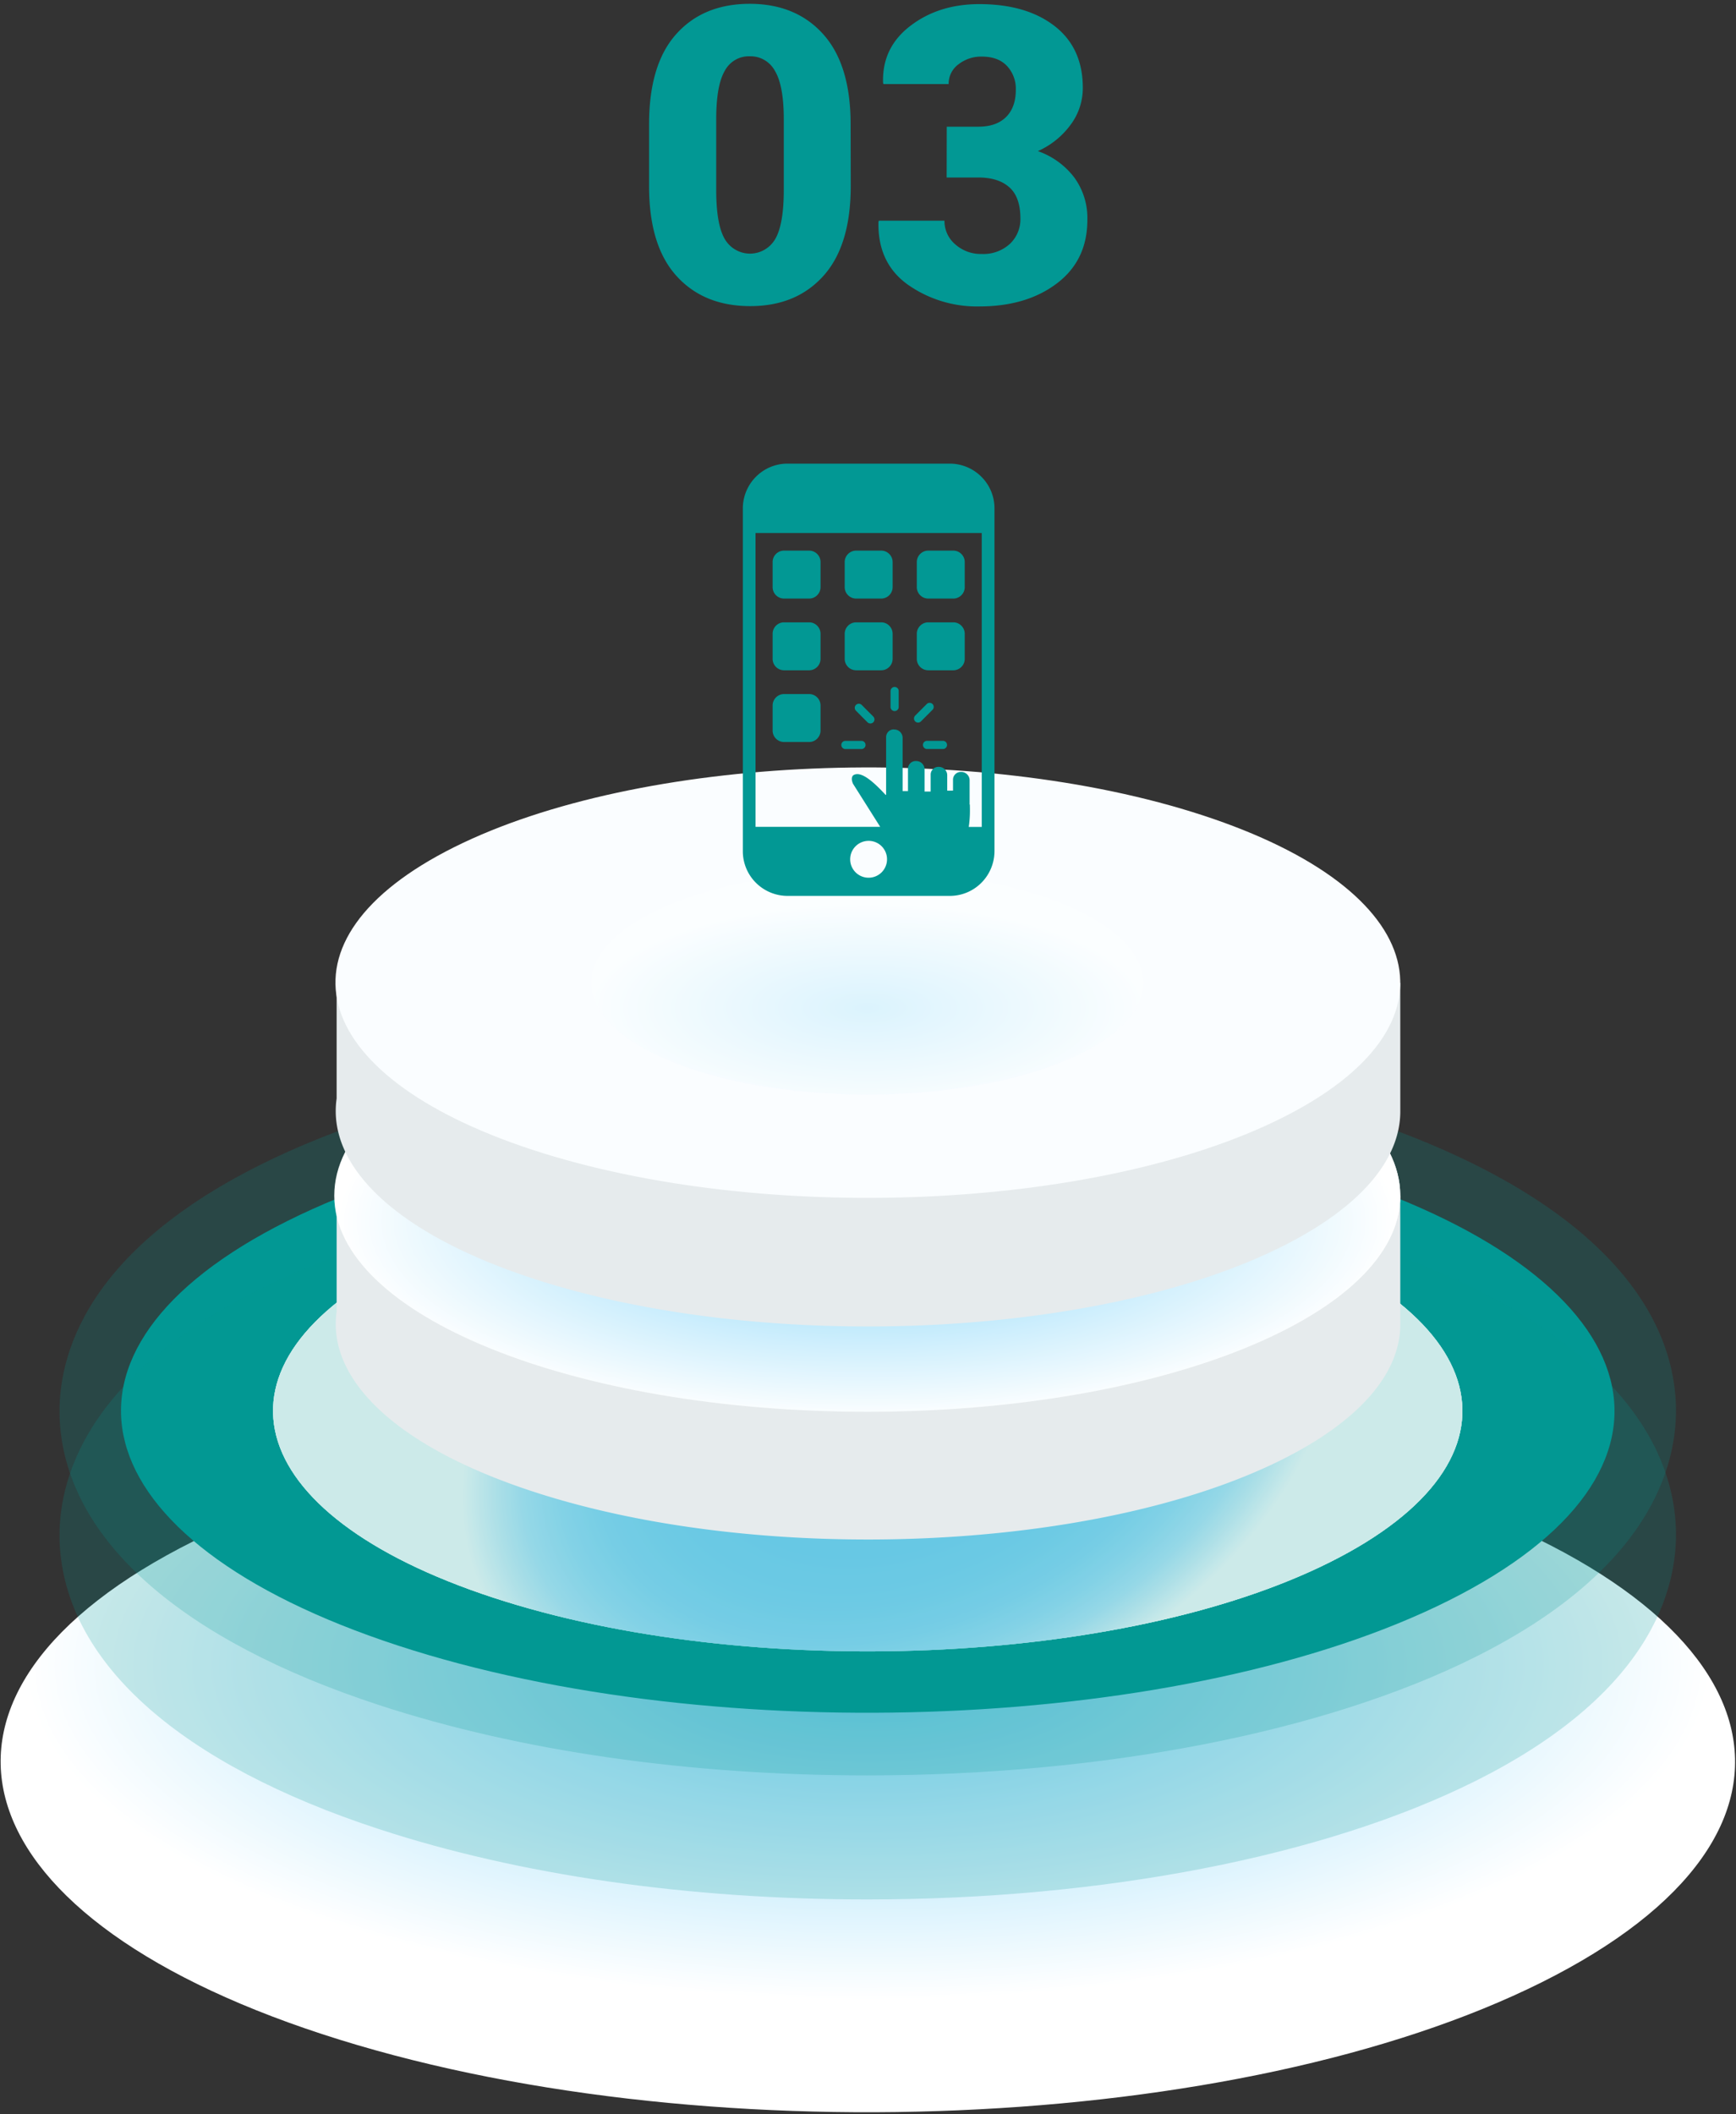 <svg width="221" height="269" fill="none" xmlns="http://www.w3.org/2000/svg"><rect width="100%" height="100%" fill="#333333" stroke="none"/><path style="mix-blend-mode:multiply" d="M179.956 189.497c47.385 15.502 54.691 43.595 16.318 62.741-38.373 19.146-107.887 22.1-155.268 6.597-47.38-15.502-54.691-43.599-16.322-62.745 38.37-19.146 107.891-22.1 155.272-6.593Z" fill="url(#a)"/><path d="M110.426 225.913c-22.79 0-44.285-3.095-62.17-8.946-25.134-8.225-39.559-20.922-40.622-35.761-.52-7.307 2.098-21.308 25.514-32.993 19.172-9.569 47.381-15.059 77.389-15.059 22.786 0 44.285 3.096 62.149 8.947 25.13 8.224 39.555 20.926 40.618 35.765.524 7.303-2.093 21.307-25.51 32.993-19.156 9.564-47.36 15.054-77.368 15.054Z" fill="#029894" style="mix-blend-mode:multiply" opacity=".2"/><path d="M170.299 149.686c40.798 13.35 47.086 37.533 14.049 54.019-33.037 16.486-92.889 19.03-133.703 5.681-40.815-13.349-47.087-37.537-14.053-54.023 33.033-16.486 92.893-19.026 133.707-5.677Z" fill="#029894" style="mix-blend-mode:multiply"/><g style="mix-blend-mode:multiply"><path d="M158.106 155.762c32.493 10.631 37.502 29.877 11.191 43.026-26.312 13.15-73.983 15.155-106.472 4.519-32.49-10.635-37.507-29.876-11.191-43.022 26.315-13.146 73.999-15.154 106.472-4.523Z" fill="url(#b)"/><path d="M158.106 155.762c32.493 10.631 37.502 29.877 11.191 43.026-26.312 13.15-73.983 15.155-106.472 4.519-32.49-10.635-37.507-29.876-11.191-43.022 26.315-13.146 73.999-15.154 106.472-4.523Z" fill="url(#c)"/><path d="M158.106 155.762c32.493 10.631 37.502 29.877 11.191 43.026-26.312 13.15-73.983 15.155-106.472 4.519-32.49-10.635-37.507-29.876-11.191-43.022 26.315-13.146 73.999-15.154 106.472-4.523Z" fill="url(#d)"/></g><path d="M110.426 241.698c-22.79 0-44.285-3.091-62.17-8.946-25.134-8.221-39.559-20.922-40.622-35.761-.52-7.303 2.098-21.308 25.514-32.993 19.172-9.569 47.381-15.055 77.389-15.055 22.786 0 44.285 3.092 62.149 8.947 25.13 8.22 39.555 20.922 40.618 35.76.524 7.308-2.093 21.308-25.51 32.993-19.156 9.569-47.36 15.055-77.368 15.055Z" fill="#029894" style="mix-blend-mode:multiply" opacity=".2"/><path d="M178.26 152.147h-13.42a70.742 70.742 0 0 0-11.706-4.917c-29.088-9.52-71.766-7.706-95.326 4.045-.572.287-1.112.577-1.635.872H42.855v14.739c-1.226 8.515 7.36 17.133 24.991 22.909 29.088 9.519 71.766 7.706 95.322-4.045 10.173-5.079 15.104-11.179 15.096-17.238l-.004-16.365Z" fill="#E6EBED"/><path d="M153.134 130.864c29.092 9.519 33.577 26.764 10.018 38.516-23.56 11.751-66.239 13.569-95.322 4.05-29.084-9.519-33.578-26.765-10.022-38.521 23.556-11.755 66.238-13.564 95.326-4.045Z" fill="#FAFDFF"/><path style="mix-blend-mode:multiply" d="M110.406 179.646c37.475 0 67.854-12.311 67.854-27.498 0-15.188-30.379-27.499-67.854-27.499-37.474 0-67.853 12.311-67.853 27.499 0 15.187 30.379 27.498 67.853 27.498Z" fill="url(#e)"/><path d="M178.26 125.043h-13.42a70.832 70.832 0 0 0-11.706-4.918c-29.088-9.519-71.766-7.709-95.326 4.046-.572.286-1.112.577-1.635.872H42.855v14.735c-1.226 8.514 7.36 17.133 24.991 22.909 29.088 9.519 71.766 7.706 95.322-4.05 10.173-5.075 15.104-11.174 15.096-17.233l-.004-16.361Z" fill="#E6EBED"/><path d="M153.134 103.755c29.092 9.519 33.577 26.764 10.018 38.52-23.56 11.756-66.239 13.569-95.322 4.05-29.084-9.519-33.578-26.765-10.022-38.52 23.556-11.756 66.238-13.565 95.326-4.05Z" fill="#FAFDFF"/><path style="mix-blend-mode:multiply" opacity=".25" d="M110.406 139.288c19.409 0 35.143-6.378 35.143-14.246 0-7.867-15.734-14.245-35.143-14.245-19.41 0-35.143 6.378-35.143 14.245 0 7.868 15.734 14.246 35.143 14.246Z" fill="url(#f)"/><path d="M108.304 23.65c0 5.048-1.155 8.861-3.467 11.44-2.311 2.578-5.423 3.865-9.335 3.863-3.95 0-7.084-1.288-9.404-3.864-2.32-2.575-3.475-6.388-3.467-11.44v-7.86c0-5.05 1.147-8.862 3.443-11.435C88.369 1.78 91.489.492 95.433.486c3.933 0 7.059 1.294 9.375 3.88 2.317 2.587 3.477 6.395 3.48 11.424l.016 7.86Zm-8.525-8.45c0-2.857-.372-4.91-1.116-6.161a3.57 3.57 0 0 0-1.346-1.4 3.5 3.5 0 0 0-1.868-.476 3.436 3.436 0 0 0-1.864.471 3.505 3.505 0 0 0-1.333 1.405c-.72 1.25-1.078 3.304-1.075 6.162v8.988c0 2.907.362 4.982 1.087 6.224.33.567.8 1.037 1.364 1.363a3.69 3.69 0 0 0 3.7 0 3.76 3.76 0 0 0 1.364-1.363c.722-1.245 1.085-3.32 1.087-6.224V15.2ZM120.526 16.122h4.023c1.535 0 2.715-.415 3.541-1.245.826-.83 1.235-1.993 1.227-3.49a4.217 4.217 0 0 0-1.113-2.98c-.744-.804-1.819-1.207-3.238-1.207a4.695 4.695 0 0 0-2.936.975 3.03 3.03 0 0 0-.939 1.101c-.22.439-.331.926-.324 1.418h-8.3l-.049-.154c-.101-2.979 1.053-5.392 3.463-7.24 2.409-1.848 5.337-2.774 8.782-2.776 3.994 0 7.19.929 9.589 2.788 2.398 1.859 3.596 4.487 3.594 7.884a7.804 7.804 0 0 1-1.558 4.685 10.44 10.44 0 0 1-4.162 3.349 9.943 9.943 0 0 1 4.632 3.352 8.765 8.765 0 0 1 1.668 5.395c0 3.427-1.29 6.12-3.872 8.079-2.581 1.959-5.878 2.938-9.891 2.938a15.276 15.276 0 0 1-9.073-2.76c-2.586-1.842-3.839-4.509-3.757-8l.053-.153h8.349a3.878 3.878 0 0 0 1.378 3.016 4.864 4.864 0 0 0 3.353 1.22 4.988 4.988 0 0 0 3.594-1.282 4.264 4.264 0 0 0 1.014-1.472c.231-.558.343-1.16.327-1.765 0-1.811-.469-3.134-1.406-3.966-.938-.833-2.257-1.248-3.958-1.245h-4.024l.013-6.465Z" fill="#029894"/><path fill-rule="evenodd" clip-rule="evenodd" d="M100.26 58.996h20.647c1.567 0 3.003.645 4.028 1.67a5.66 5.66 0 0 1 1.666 4.028v43.609a5.72 5.72 0 0 1-1.666 4.028 5.662 5.662 0 0 1-4.028 1.67H100.26a5.707 5.707 0 0 1-4.029-1.67 5.66 5.66 0 0 1-1.665-4.028V64.694c0-1.567.645-3.003 1.67-4.028a5.645 5.645 0 0 1 4.024-1.67Zm13.513 33.83h.076c.577 0 1.056.478 1.056 1.056v6.78h.685V97.82c0-.537.443-.98.98-.98h.076c.577 0 1.056.479 1.056 1.056v2.838l.036-.013h.739v-2.158c0-.537.443-.98.98-.98h.072c.577 0 1.056.479 1.056 1.056v1.974h.004l.734-.009v-1.396c0-.537.444-.98.981-.98h.076c.577 0 1.056.479 1.056 1.056v2.958c0 .032 0 .072-.009.108l.036.027c.031.85.018 1.866-.139 2.846h1.656V67.827H96.182v37.387h15.872l-3.465-5.487c-.214-.506-.188-.846.027-1.07.927-.604 2.449.68 4.127 2.493l.063-.013v-7.345c0-.537.443-.98.98-.98l-.013.013Zm.635-2.834a.52.52 0 0 1-1.038 0v-2.09a.52.52 0 0 1 1.038 0v2.09Zm-4.717 4.283a.52.52 0 0 1 0 1.039H107.6a.52.52 0 0 1 0-1.039h2.091Zm1.481-3.097a.522.522 0 0 1 0 .734.521.521 0 0 1-.734 0l-1.473-1.477a.522.522 0 0 1 0-.734.521.521 0 0 1 .734 0l1.473 1.477Zm6.812 4.131a.52.52 0 0 1 0-1.038h2.091a.52.52 0 0 1 0 1.038h-2.091Zm-.743-3.513a.521.521 0 0 1-.734 0 .522.522 0 0 1 0-.734l1.473-1.477a.521.521 0 0 1 .734 0 .522.522 0 0 1 0 .734l-1.473 1.477Zm-17.429-3.478h3.191c.802 0 1.455.653 1.455 1.455v3.19c0 .802-.653 1.456-1.455 1.456h-3.19a1.458 1.458 0 0 1-1.456-1.455v-3.191a1.458 1.458 0 0 1 1.455-1.455Zm18.356-9.126h3.191c.801 0 1.455.653 1.455 1.454v3.192c0 .8-.654 1.454-1.455 1.454h-3.191a1.458 1.458 0 0 1-1.455-1.454v-3.192a1.46 1.46 0 0 1 1.455-1.454Zm-9.18 0h3.191c.801 0 1.455.653 1.455 1.454v3.192c0 .8-.654 1.454-1.455 1.454h-3.191a1.458 1.458 0 0 1-1.455-1.454v-3.192a1.46 1.46 0 0 1 1.455-1.454Zm-9.176 0h3.191c.802 0 1.455.653 1.455 1.454v3.192c0 .8-.653 1.454-1.455 1.454h-3.19a1.458 1.458 0 0 1-1.456-1.454v-3.192a1.455 1.455 0 0 1 1.455-1.454Zm18.356-9.127h3.191c.801 0 1.455.654 1.455 1.455v3.191c0 .801-.654 1.455-1.455 1.455h-3.191a1.458 1.458 0 0 1-1.455-1.455V71.52a1.46 1.46 0 0 1 1.455-1.455Zm-9.18 0h3.191c.801 0 1.455.654 1.455 1.455v3.191c0 .801-.654 1.455-1.455 1.455h-3.191a1.458 1.458 0 0 1-1.455-1.455V71.52a1.46 1.46 0 0 1 1.455-1.455Zm-9.176 0h3.191c.802 0 1.455.654 1.455 1.455v3.191c0 .801-.653 1.455-1.455 1.455h-3.19a1.458 1.458 0 0 1-1.456-1.455V71.52a1.455 1.455 0 0 1 1.455-1.455Zm10.765 36.931a2.341 2.341 0 0 1 2.345 2.345 2.342 2.342 0 0 1-2.345 2.346 2.343 2.343 0 0 1-2.346-2.346 2.348 2.348 0 0 1 2.346-2.345Z" fill="#029894"/><defs><radialGradient id="a" cx="0" cy="0" r="1" gradientUnits="userSpaceOnUse" gradientTransform="matrix(107.502 0 0 42.549 110.479 211.873)"><stop stop-color="#7FD4F9"/><stop offset="1" stop-color="#fff"/></radialGradient><radialGradient id="b" cx="0" cy="0" r="1" gradientUnits="userSpaceOnUse" gradientTransform="rotate(-21.812 523.391 -207.397) scale(57.904 39.95)"><stop stop-color="#7FD4F9"/><stop offset=".43" stop-color="#81D5F9"/><stop offset=".58" stop-color="#88D7F9"/><stop offset=".69" stop-color="#93DBFA"/><stop offset=".78" stop-color="#A4E1FB"/><stop offset=".86" stop-color="#BAE8FC"/><stop offset=".92" stop-color="#D6F1FD"/><stop offset=".98" stop-color="#F5FCFF"/><stop offset="1" stop-color="#fff"/></radialGradient><radialGradient id="c" cx="0" cy="0" r="1" gradientUnits="userSpaceOnUse" gradientTransform="rotate(-21.812 523.391 -207.397) scale(57.904 39.95)"><stop stop-color="#80E3C8"/><stop offset=".43" stop-color="#82E3C9"/><stop offset=".58" stop-color="#89E5CC"/><stop offset=".69" stop-color="#94E8D1"/><stop offset=".78" stop-color="#A5EBD8"/><stop offset=".86" stop-color="#BBF0E2"/><stop offset=".93" stop-color="#D7F6ED"/><stop offset=".99" stop-color="#F6FDFB"/><stop offset="1" stop-color="#fff"/></radialGradient><radialGradient id="d" cx="0" cy="0" r="1" gradientUnits="userSpaceOnUse" gradientTransform="rotate(-21.812 523.391 -207.397) scale(57.904 39.95)"><stop stop-color="#7FD4F9"/><stop offset=".43" stop-color="#81D5F9"/><stop offset=".58" stop-color="#88D7F9"/><stop offset=".69" stop-color="#93DBFA"/><stop offset=".78" stop-color="#A4E1FB"/><stop offset=".86" stop-color="#BAE8FC"/><stop offset=".92" stop-color="#D6F1FD"/><stop offset=".98" stop-color="#F5FCFF"/><stop offset="1" stop-color="#fff"/></radialGradient><radialGradient id="e" cx="0" cy="0" r="1" gradientUnits="userSpaceOnUse" gradientTransform="matrix(67.645 0 0 25.4 110.406 155.396)"><stop stop-color="#7FD4F9"/><stop offset="1" stop-color="#fff"/></radialGradient><radialGradient id="f" cx="0" cy="0" r="1" gradientUnits="userSpaceOnUse" gradientTransform="matrix(35.037 0 0 13.156 110.406 128.254)"><stop stop-color="#7FD4F9"/><stop offset="1" stop-color="#fff"/></radialGradient></defs></svg>